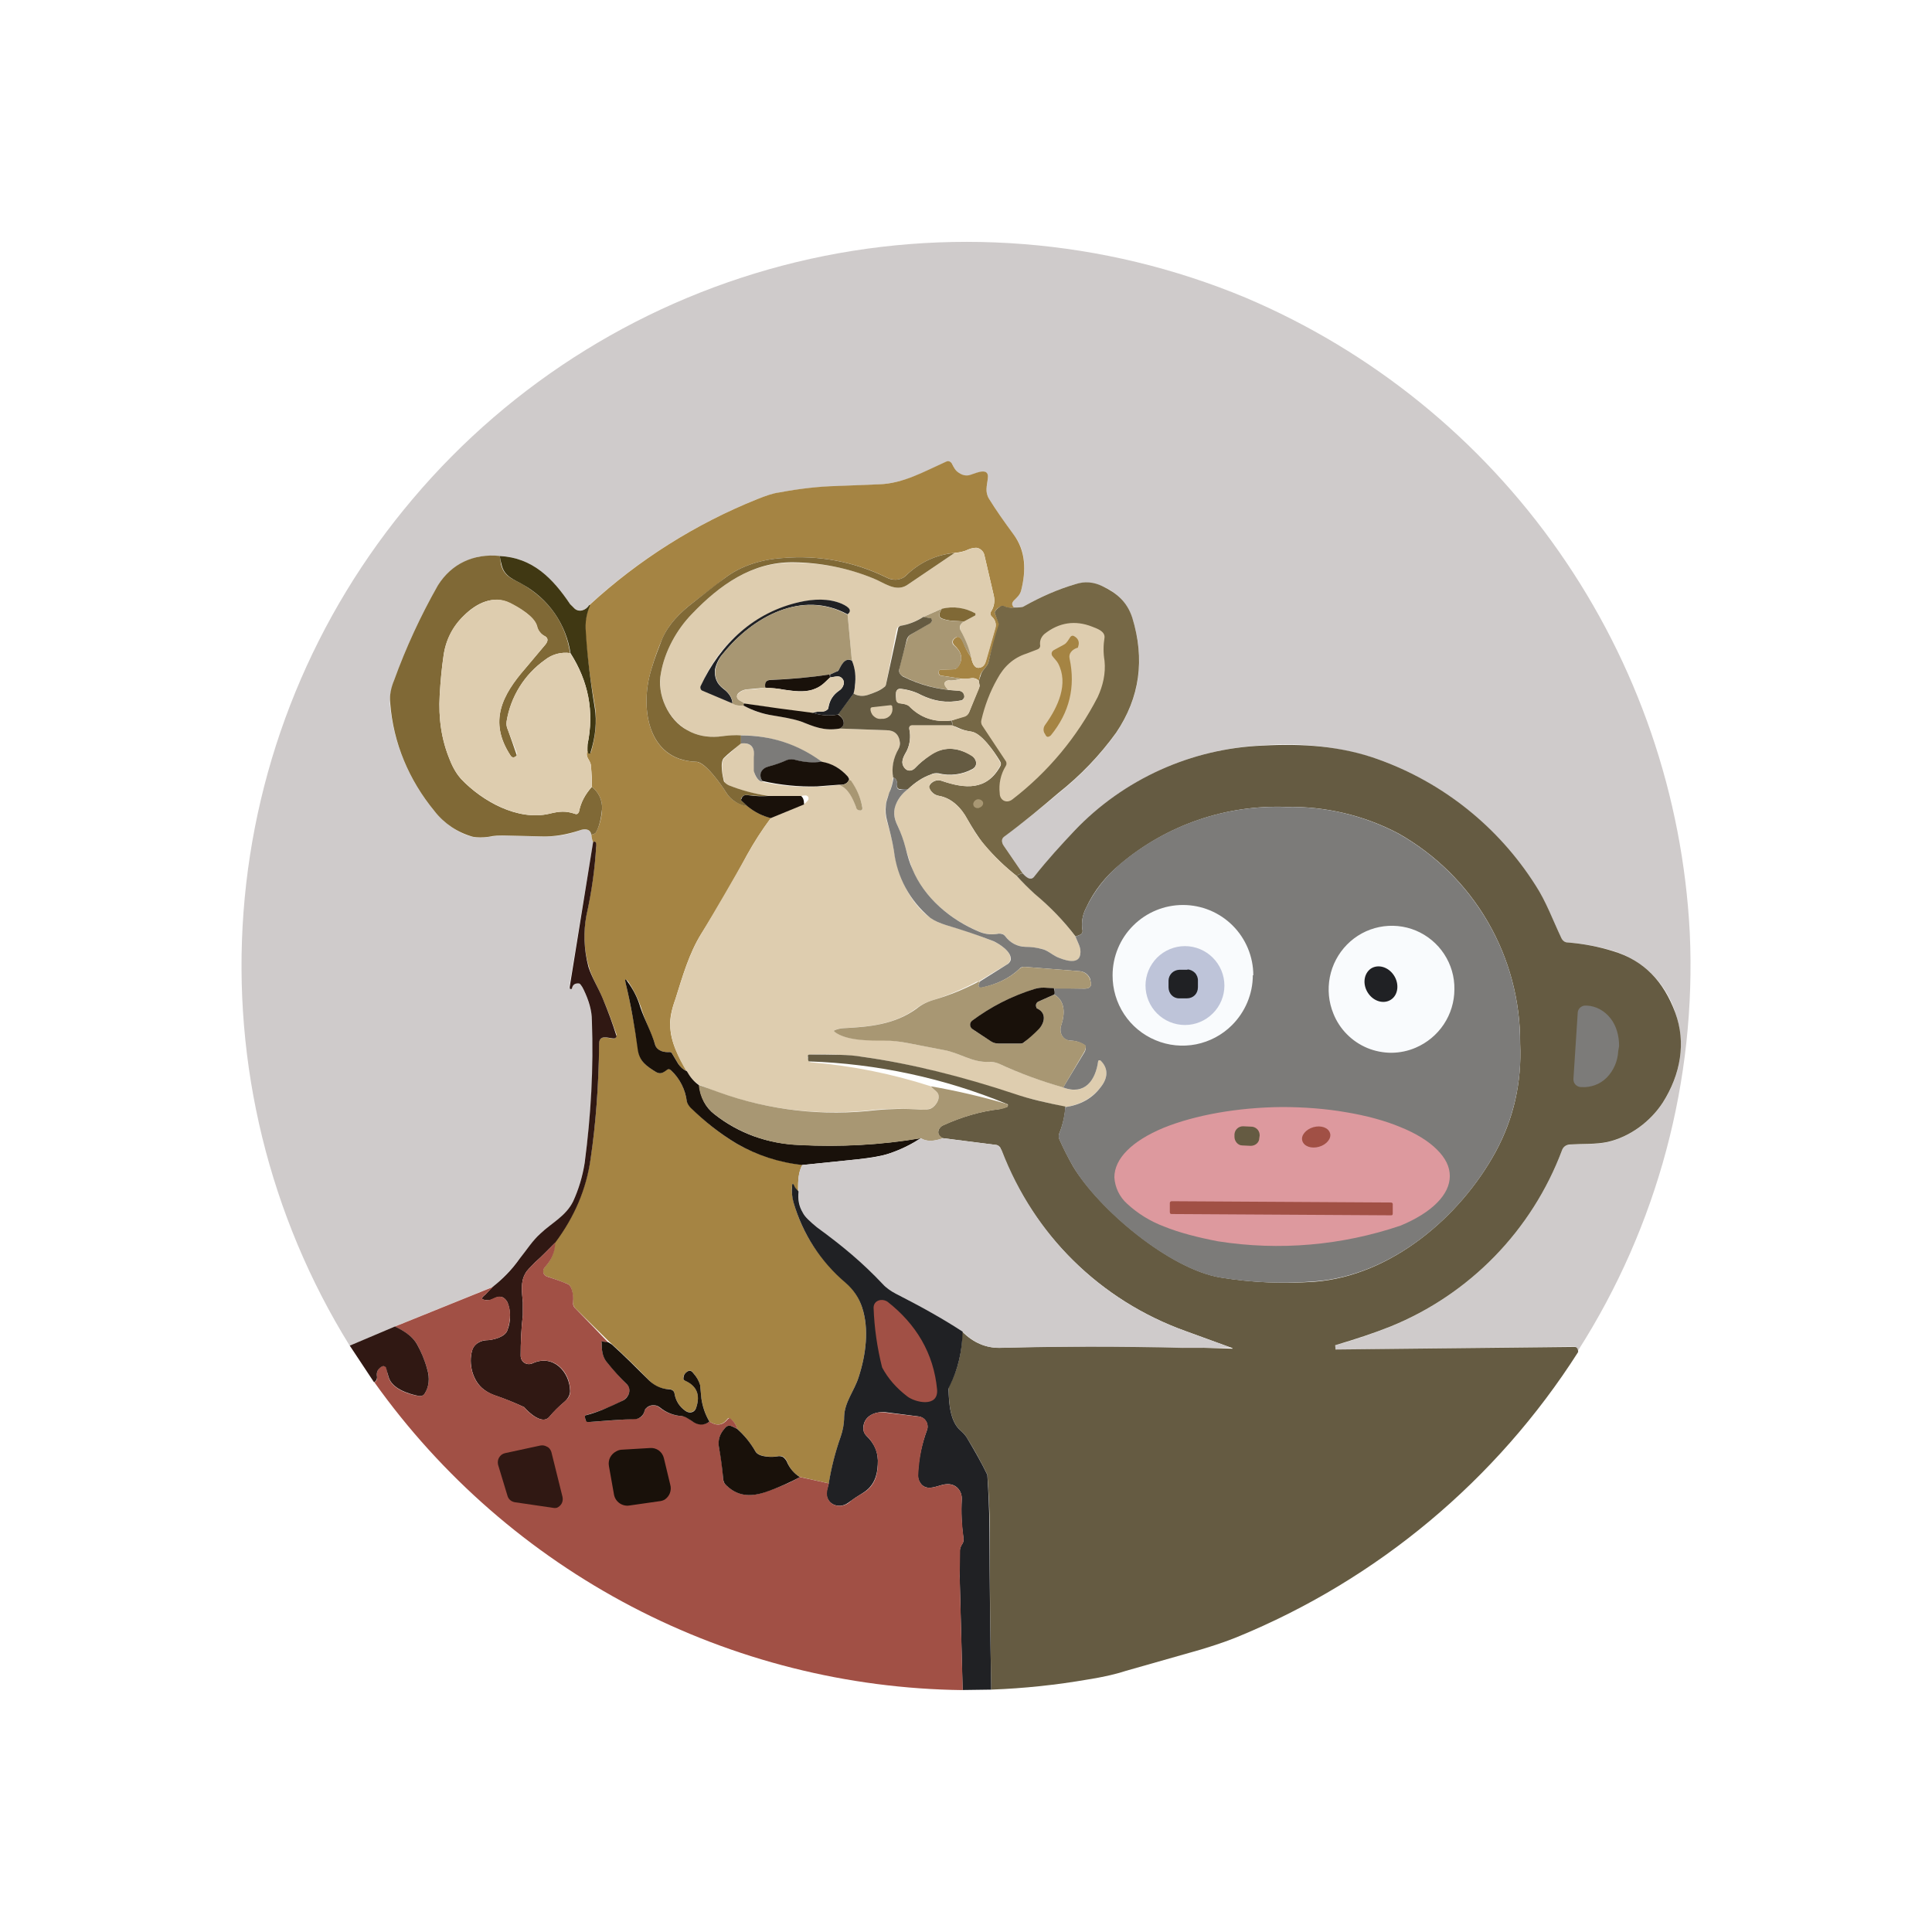 <svg width="24" height="24" viewBox="0 0 24 24" fill="none" xmlns="http://www.w3.org/2000/svg">
<rect x="0" y="0" width="24" height="24" fill="#333333" stroke="none"/>
<g clip-path="url(#clip0_328_36981)">
<path d="M24 0H0V24H24V0Z" fill="white"/>
<path d="M19.604 16.781C19.598 16.75 19.582 16.728 19.561 16.728L16.596 16.765C16.587 16.75 16.583 16.731 16.586 16.712C16.835 16.644 17.062 16.564 17.274 16.48C17.76 16.281 18.2 15.985 18.566 15.608C18.933 15.232 19.217 14.784 19.402 14.293C19.409 14.271 19.424 14.251 19.443 14.238C19.462 14.225 19.485 14.218 19.508 14.219C19.662 14.208 19.826 14.219 19.974 14.187C20.249 14.123 20.504 13.933 20.662 13.689C20.874 13.351 20.948 12.959 20.811 12.578C20.754 12.395 20.653 12.23 20.517 12.097C20.382 11.963 20.215 11.864 20.032 11.81C19.851 11.756 19.665 11.722 19.476 11.709C19.46 11.709 19.443 11.704 19.429 11.694C19.415 11.685 19.404 11.672 19.397 11.656C19.291 11.434 19.206 11.201 19.069 11C18.611 10.275 17.926 9.724 17.12 9.432C16.66 9.28 16.174 9.22 15.691 9.258C14.786 9.305 13.991 9.665 13.345 10.322C13.181 10.497 13.017 10.682 12.853 10.883C12.8 10.952 12.747 10.899 12.705 10.851L12.466 10.502C12.445 10.47 12.435 10.422 12.466 10.396C12.71 10.216 12.943 10.031 13.155 9.851C13.424 9.637 13.662 9.387 13.864 9.109C14.161 8.665 14.229 8.188 14.065 7.675C14.036 7.586 13.988 7.505 13.924 7.437C13.86 7.37 13.781 7.317 13.695 7.283C13.591 7.233 13.472 7.223 13.361 7.256C13.139 7.32 12.927 7.415 12.721 7.532C12.694 7.548 12.652 7.553 12.593 7.548C12.567 7.521 12.567 7.495 12.593 7.463C12.625 7.426 12.668 7.394 12.684 7.341C12.747 7.092 12.752 6.843 12.588 6.637C12.472 6.478 12.371 6.335 12.286 6.197C12.233 6.113 12.26 6.039 12.271 5.954C12.292 5.8 12.133 5.874 12.069 5.901C12.016 5.917 11.963 5.912 11.91 5.874C11.868 5.848 11.847 5.806 11.826 5.763C11.823 5.756 11.819 5.75 11.813 5.745C11.808 5.74 11.802 5.736 11.795 5.734C11.788 5.731 11.78 5.73 11.773 5.731C11.765 5.731 11.758 5.733 11.752 5.737C11.487 5.864 11.222 6.002 10.926 6.017L10.402 6.039C10.179 6.044 9.936 6.07 9.682 6.118C9.602 6.129 9.512 6.16 9.401 6.203C8.634 6.511 7.928 6.956 7.32 7.516C7.278 7.585 7.193 7.611 7.129 7.553C7.11 7.537 7.092 7.519 7.077 7.5C6.865 7.182 6.616 6.928 6.208 6.907C5.891 6.875 5.61 7.002 5.441 7.272C5.226 7.65 5.043 8.045 4.895 8.453C4.863 8.543 4.842 8.638 4.842 8.734C4.885 9.231 5.08 9.692 5.398 10.078C5.515 10.216 5.695 10.359 5.875 10.396C5.933 10.407 5.996 10.407 6.071 10.396C6.139 10.386 6.203 10.38 6.272 10.38L6.727 10.391C6.886 10.396 7.045 10.375 7.198 10.317C7.257 10.295 7.331 10.29 7.347 10.37C7.347 10.407 7.357 10.438 7.368 10.465L7.071 12.26C7.071 12.264 7.072 12.268 7.074 12.272C7.076 12.275 7.079 12.279 7.082 12.281L7.087 12.286H7.098C7.114 12.233 7.145 12.212 7.193 12.217C7.198 12.217 7.204 12.217 7.209 12.228C7.226 12.249 7.24 12.272 7.251 12.297C7.315 12.429 7.347 12.556 7.357 12.683C7.373 13.266 7.347 13.848 7.262 14.441C7.235 14.616 7.188 14.775 7.119 14.923C7.034 15.108 6.854 15.193 6.711 15.325C6.621 15.41 6.542 15.526 6.457 15.632C6.356 15.77 6.245 15.886 6.118 15.987L4.9 16.48L4.345 16.718C3.346 15.107 2.884 13.22 3.025 11.33C3.166 9.44 3.902 7.643 5.128 6.197C6.363 4.736 8.032 3.706 9.892 3.256C11.753 2.807 13.707 2.962 15.474 3.698C17.041 4.363 18.39 5.455 19.365 6.851C20.341 8.246 20.904 9.887 20.991 11.587C21.075 13.419 20.59 15.231 19.604 16.776V16.781Z" fill="#CFCBCB"/>
<path d="M12.594 7.546C12.551 7.554 12.506 7.549 12.466 7.53H12.44C12.407 7.541 12.378 7.564 12.361 7.594C12.358 7.599 12.357 7.604 12.357 7.61C12.357 7.615 12.358 7.621 12.361 7.626L12.414 7.753V7.779C12.361 7.927 12.318 8.07 12.281 8.219C12.265 8.287 12.197 8.324 12.175 8.393L12.159 8.457C12.147 8.444 12.132 8.434 12.116 8.429C12.099 8.423 12.081 8.422 12.064 8.425C12.022 8.433 11.979 8.435 11.937 8.43L11.693 8.393C11.678 8.393 11.667 8.383 11.662 8.361V8.351C11.662 8.33 11.667 8.319 11.688 8.319L11.847 8.314C11.873 8.314 11.889 8.298 11.905 8.277C11.974 8.176 11.937 8.091 11.852 8.012C11.842 8.002 11.837 7.989 11.836 7.975C11.836 7.967 11.838 7.959 11.842 7.951C11.846 7.944 11.851 7.938 11.858 7.933C11.911 7.88 11.942 7.933 11.964 7.975C11.99 8.044 12.022 8.107 12.064 8.166C12.085 8.271 12.122 8.309 12.175 8.293C12.228 8.282 12.244 8.224 12.255 8.176L12.361 7.806C12.382 7.753 12.361 7.694 12.318 7.657C12.31 7.649 12.304 7.638 12.303 7.627C12.302 7.615 12.306 7.603 12.313 7.594C12.35 7.536 12.361 7.467 12.345 7.398L12.228 6.895C12.223 6.872 12.211 6.852 12.194 6.836C12.177 6.82 12.156 6.809 12.133 6.805C12.112 6.805 12.08 6.805 12.027 6.826C11.974 6.853 11.916 6.863 11.858 6.868C11.63 6.89 11.424 6.985 11.249 7.154C11.185 7.213 11.09 7.213 11.016 7.175C10.616 6.977 10.169 6.893 9.724 6.932C9.464 6.948 9.205 7.027 9.004 7.181L8.607 7.488C8.448 7.61 8.305 7.753 8.226 7.938C8.173 8.06 8.13 8.181 8.093 8.309C7.95 8.759 8.024 9.442 8.644 9.463C8.76 9.463 8.962 9.749 9.02 9.844C9.078 9.939 9.168 9.992 9.284 10.013C9.374 10.088 9.47 10.135 9.576 10.162C9.459 10.32 9.364 10.469 9.279 10.622C9.104 10.955 8.915 11.28 8.713 11.597C8.559 11.845 8.48 12.126 8.39 12.412C8.342 12.544 8.321 12.65 8.326 12.735C8.326 12.941 8.432 13.137 8.533 13.307C8.49 13.287 8.453 13.256 8.427 13.217L8.347 13.084C8.345 13.079 8.341 13.075 8.337 13.072C8.332 13.069 8.326 13.068 8.321 13.068C8.252 13.074 8.162 13.058 8.141 12.984C8.088 12.825 8.008 12.671 7.961 12.507C7.924 12.401 7.871 12.295 7.802 12.19C7.77 12.158 7.76 12.158 7.77 12.205C7.839 12.486 7.887 12.767 7.929 13.042C7.945 13.185 8.03 13.243 8.151 13.317C8.204 13.349 8.241 13.322 8.278 13.291C8.3 13.275 8.321 13.28 8.337 13.296C8.448 13.402 8.511 13.529 8.533 13.683C8.538 13.709 8.559 13.735 8.586 13.762C8.755 13.931 8.94 14.08 9.152 14.207C9.396 14.344 9.666 14.434 9.967 14.471C9.925 14.546 9.909 14.657 9.914 14.8C9.893 14.78 9.876 14.756 9.862 14.731C9.851 14.694 9.84 14.699 9.84 14.731C9.83 14.794 9.84 14.858 9.856 14.927C9.962 15.319 10.185 15.652 10.508 15.933C10.608 16.023 10.672 16.123 10.709 16.24C10.799 16.51 10.756 16.833 10.666 17.108C10.613 17.278 10.492 17.415 10.486 17.601C10.486 17.691 10.47 17.77 10.444 17.844C10.378 18.034 10.328 18.229 10.296 18.427L9.936 18.347C9.866 18.306 9.812 18.242 9.782 18.167C9.775 18.148 9.764 18.13 9.75 18.114C9.741 18.104 9.73 18.096 9.717 18.092C9.704 18.087 9.69 18.086 9.676 18.088C9.597 18.104 9.427 18.104 9.385 18.029C9.322 17.924 9.247 17.828 9.157 17.749C9.145 17.697 9.112 17.651 9.067 17.622C9.064 17.619 9.059 17.617 9.054 17.617C9.049 17.617 9.045 17.619 9.041 17.622C8.977 17.706 8.903 17.717 8.813 17.659C8.76 17.569 8.729 17.474 8.713 17.373L8.697 17.203C8.679 17.149 8.65 17.098 8.612 17.055C8.586 17.018 8.559 17.018 8.527 17.045C8.496 17.071 8.485 17.098 8.49 17.129C8.49 17.14 8.501 17.151 8.511 17.151C8.654 17.214 8.702 17.325 8.649 17.484C8.633 17.537 8.57 17.564 8.517 17.526C8.48 17.502 8.449 17.47 8.425 17.432C8.401 17.395 8.386 17.353 8.379 17.309C8.374 17.272 8.342 17.256 8.305 17.256C8.26 17.256 8.216 17.246 8.175 17.228C8.134 17.21 8.097 17.183 8.067 17.151C7.903 16.98 7.734 16.816 7.558 16.658L7.151 16.256C7.138 16.244 7.128 16.229 7.123 16.212C7.117 16.195 7.116 16.178 7.119 16.16C7.119 16.107 7.114 15.975 7.05 15.949C6.968 15.916 6.885 15.886 6.801 15.859C6.764 15.848 6.743 15.816 6.748 15.784C6.748 15.768 6.759 15.747 6.785 15.721C6.854 15.642 6.891 15.541 6.891 15.435C7.135 15.117 7.278 14.773 7.336 14.392C7.4 13.968 7.437 13.492 7.442 12.963C7.442 12.851 7.548 12.894 7.617 12.904C7.623 12.905 7.629 12.903 7.635 12.9C7.64 12.898 7.645 12.893 7.648 12.888C7.653 12.883 7.656 12.878 7.658 12.871C7.66 12.865 7.66 12.858 7.659 12.851C7.606 12.703 7.553 12.55 7.484 12.396C7.431 12.269 7.347 12.131 7.315 12.009C7.254 11.803 7.244 11.585 7.283 11.374C7.352 11.067 7.389 10.781 7.405 10.527C7.405 10.463 7.4 10.442 7.368 10.463C7.355 10.433 7.348 10.401 7.347 10.368C7.378 10.363 7.4 10.352 7.405 10.336C7.447 10.257 7.474 10.162 7.479 10.05C7.482 9.998 7.473 9.945 7.45 9.897C7.428 9.849 7.394 9.807 7.352 9.775C7.352 9.69 7.352 9.606 7.341 9.521C7.341 9.442 7.267 9.415 7.294 9.33C7.304 9.33 7.304 9.336 7.304 9.346C7.304 9.352 7.304 9.357 7.315 9.362H7.325L7.341 9.346C7.4 9.145 7.415 8.96 7.394 8.796C7.331 8.436 7.288 8.123 7.273 7.853C7.262 7.739 7.28 7.625 7.325 7.52V7.514C7.934 6.954 8.639 6.509 9.406 6.201C9.512 6.159 9.602 6.127 9.682 6.117C9.936 6.069 10.179 6.042 10.402 6.037L10.926 6.016C11.222 6.005 11.482 5.857 11.752 5.735C11.758 5.732 11.765 5.73 11.773 5.729C11.78 5.729 11.788 5.73 11.795 5.732C11.802 5.735 11.808 5.739 11.813 5.744C11.819 5.749 11.823 5.755 11.826 5.762C11.847 5.804 11.868 5.847 11.911 5.873C11.964 5.91 12.017 5.915 12.069 5.894C12.133 5.873 12.292 5.799 12.271 5.947C12.26 6.037 12.234 6.111 12.286 6.196C12.371 6.334 12.472 6.477 12.588 6.635C12.747 6.847 12.747 7.091 12.684 7.34C12.668 7.393 12.631 7.424 12.594 7.461C12.567 7.493 12.567 7.514 12.594 7.546Z" fill="#A58443"/>
<path d="M12.064 8.166C12.038 8.06 11.995 7.954 11.937 7.838C11.911 7.795 11.926 7.753 11.974 7.721L12.112 7.647L12.117 7.637C12.118 7.633 12.118 7.629 12.117 7.626L12.096 7.61C11.974 7.546 11.833 7.529 11.699 7.562L11.471 7.663C11.381 7.716 11.286 7.758 11.185 7.774C11.172 7.777 11.161 7.783 11.152 7.793C11.144 7.802 11.139 7.814 11.137 7.827L11.005 8.505C11.005 8.521 10.995 8.526 10.984 8.537C10.931 8.574 10.862 8.605 10.783 8.632C10.753 8.642 10.722 8.645 10.691 8.643C10.66 8.64 10.63 8.631 10.603 8.616L10.619 8.521C10.635 8.41 10.619 8.304 10.582 8.203L10.529 7.631C10.582 7.589 10.555 7.547 10.455 7.499C10.29 7.43 10.105 7.446 9.936 7.478C9.66 7.543 9.405 7.673 9.19 7.857C8.975 8.041 8.808 8.274 8.702 8.537C8.701 8.542 8.702 8.548 8.704 8.554C8.705 8.559 8.708 8.564 8.713 8.568L8.723 8.574L9.099 8.733C9.136 8.764 9.184 8.77 9.237 8.764C9.348 8.828 9.47 8.87 9.597 8.886C9.719 8.907 9.83 8.923 9.946 8.96C10.11 9.024 10.232 9.082 10.428 9.05L11.011 9.071C11.116 9.071 11.169 9.124 11.18 9.23C11.18 9.254 11.175 9.278 11.164 9.299C11.1 9.421 11.074 9.537 11.095 9.659C11.087 9.724 11.071 9.788 11.048 9.85C10.995 9.959 10.983 10.083 11.016 10.199C11.053 10.321 11.085 10.437 11.106 10.57C11.148 10.872 11.302 11.221 11.556 11.401C11.609 11.438 11.672 11.465 11.752 11.491C11.948 11.544 12.143 11.613 12.339 11.692C12.414 11.724 12.567 11.819 12.551 11.92C12.548 11.933 12.543 11.946 12.534 11.957C12.526 11.968 12.516 11.977 12.504 11.983C12.386 12.052 12.269 12.122 12.154 12.195H12.133C11.963 12.285 11.789 12.359 11.609 12.418C11.529 12.439 11.45 12.476 11.386 12.524C11.116 12.725 10.804 12.756 10.47 12.772C10.434 12.775 10.398 12.784 10.364 12.799V12.804L10.363 12.809L10.364 12.815C10.518 12.931 10.809 12.92 10.989 12.92C11.079 12.926 11.175 12.936 11.28 12.958L11.72 13.042C11.916 13.074 12.075 13.201 12.286 13.191C12.334 13.191 12.371 13.196 12.408 13.212C12.668 13.334 12.938 13.429 13.208 13.508C13.473 13.614 13.61 13.418 13.642 13.18C13.643 13.177 13.644 13.175 13.646 13.173C13.648 13.171 13.65 13.17 13.652 13.169H13.668C13.774 13.27 13.764 13.392 13.674 13.503C13.568 13.641 13.419 13.725 13.234 13.752C13.022 13.699 12.8 13.656 12.599 13.593C11.963 13.381 11.312 13.212 10.703 13.127C10.489 13.101 10.273 13.092 10.057 13.1C10.042 13.1 10.031 13.111 10.031 13.132L10.036 13.159C10.037 13.168 10.042 13.177 10.048 13.184C10.055 13.19 10.064 13.195 10.073 13.196C10.582 13.238 11.079 13.339 11.556 13.492L11.63 13.556C11.704 13.619 11.63 13.736 11.566 13.768C11.526 13.783 11.482 13.788 11.439 13.784C11.256 13.77 11.072 13.77 10.889 13.784C10.14 13.878 9.38 13.772 8.686 13.476C8.623 13.439 8.575 13.381 8.527 13.307C8.427 13.138 8.331 12.942 8.326 12.735C8.326 12.651 8.342 12.545 8.39 12.412C8.48 12.132 8.559 11.846 8.713 11.597C8.906 11.275 9.095 10.95 9.279 10.623C9.364 10.469 9.459 10.316 9.576 10.162L9.989 9.987C10.01 9.973 10.028 9.955 10.042 9.934C10.047 9.908 10.042 9.892 10.015 9.881C9.989 9.881 9.967 9.881 9.951 9.892L9.544 9.887C9.375 9.865 9.209 9.821 9.051 9.754C9.02 9.738 8.999 9.723 8.999 9.701C8.977 9.649 8.946 9.468 8.999 9.416L9.2 9.236C9.327 9.22 9.38 9.288 9.369 9.405V9.574C9.369 9.622 9.412 9.712 9.475 9.707L9.491 9.717C9.797 9.781 10.113 9.792 10.423 9.749C10.539 9.791 10.592 9.913 10.635 10.024C10.645 10.056 10.661 10.067 10.687 10.067C10.709 10.067 10.719 10.051 10.714 10.035C10.691 9.91 10.638 9.792 10.56 9.691L10.55 9.68C10.547 9.669 10.541 9.658 10.534 9.649C10.444 9.543 10.338 9.49 10.206 9.463C9.916 9.249 9.565 9.134 9.205 9.135C9.141 9.135 9.046 9.135 8.924 9.151C8.787 9.161 8.66 9.14 8.538 9.071C8.419 8.999 8.324 8.893 8.265 8.767C8.207 8.64 8.187 8.499 8.21 8.362C8.257 8.092 8.406 7.822 8.596 7.626C8.94 7.266 9.343 6.98 9.851 6.991C10.216 6.991 10.544 7.059 10.852 7.186C10.984 7.239 11.122 7.356 11.265 7.271L11.858 6.869C11.911 6.869 11.974 6.853 12.032 6.826C12.064 6.811 12.098 6.804 12.133 6.805C12.175 6.811 12.218 6.848 12.228 6.895L12.345 7.398C12.361 7.467 12.345 7.536 12.313 7.594C12.306 7.604 12.302 7.615 12.303 7.627C12.304 7.639 12.31 7.65 12.318 7.658C12.361 7.695 12.382 7.748 12.366 7.806L12.26 8.177C12.244 8.23 12.234 8.282 12.175 8.293C12.122 8.309 12.085 8.267 12.064 8.166Z" fill="#DECDAF"/>
<path d="M11.858 6.869L11.264 7.271C11.122 7.356 10.984 7.239 10.851 7.186C10.534 7.056 10.194 6.988 9.851 6.985C9.343 6.98 8.94 7.266 8.596 7.626C8.405 7.822 8.257 8.092 8.21 8.362C8.157 8.626 8.3 8.944 8.538 9.071C8.66 9.14 8.787 9.161 8.924 9.151C9.046 9.135 9.141 9.129 9.205 9.135V9.235C9.12 9.304 9.046 9.362 8.993 9.415C8.94 9.468 8.977 9.648 8.993 9.707C9.004 9.722 9.02 9.738 9.051 9.754C9.21 9.818 9.369 9.86 9.544 9.887C9.475 9.892 9.385 9.887 9.284 9.876C9.247 9.871 9.221 9.887 9.205 9.924L9.21 9.945L9.284 10.014C9.23 10.007 9.178 9.989 9.133 9.959C9.087 9.93 9.048 9.891 9.02 9.844C8.961 9.749 8.76 9.463 8.649 9.463C8.024 9.442 7.95 8.759 8.093 8.309C8.13 8.182 8.178 8.06 8.225 7.938C8.305 7.753 8.448 7.61 8.607 7.488C8.744 7.382 8.871 7.276 9.004 7.181C9.205 7.027 9.464 6.948 9.724 6.932C10.169 6.893 10.616 6.978 11.016 7.176C11.085 7.213 11.185 7.213 11.249 7.155C11.423 6.985 11.63 6.89 11.858 6.869ZM6.208 6.906L6.224 7.012C6.261 7.17 6.388 7.197 6.494 7.26C6.822 7.456 7.024 7.737 7.082 8.113C7.027 8.105 6.971 8.109 6.917 8.123C6.863 8.138 6.813 8.163 6.769 8.198C6.643 8.287 6.535 8.402 6.454 8.533C6.372 8.665 6.317 8.812 6.293 8.965C6.288 8.997 6.293 9.034 6.309 9.066C6.347 9.171 6.384 9.277 6.42 9.384L6.404 9.399C6.378 9.415 6.356 9.41 6.341 9.384C6.065 8.96 6.24 8.632 6.526 8.303L6.775 8.007C6.801 7.975 6.817 7.933 6.775 7.906C6.749 7.894 6.726 7.877 6.708 7.855C6.689 7.833 6.676 7.807 6.669 7.779C6.642 7.658 6.441 7.546 6.335 7.493C6.129 7.388 5.917 7.493 5.763 7.647C5.624 7.781 5.534 7.958 5.509 8.15C5.488 8.293 5.472 8.457 5.462 8.637C5.446 8.923 5.483 9.188 5.589 9.442C5.631 9.548 5.679 9.622 5.726 9.675C5.991 9.955 6.431 10.199 6.822 10.109C6.949 10.077 7.029 10.072 7.14 10.109C7.166 10.12 7.182 10.109 7.193 10.082C7.214 9.971 7.267 9.871 7.352 9.775C7.394 9.807 7.428 9.849 7.45 9.897C7.472 9.945 7.482 9.998 7.479 10.051C7.468 10.162 7.447 10.262 7.405 10.337C7.399 10.353 7.378 10.363 7.346 10.368C7.331 10.289 7.256 10.294 7.198 10.316C7.039 10.368 6.886 10.395 6.727 10.39L6.272 10.379C6.203 10.379 6.139 10.379 6.071 10.395C5.996 10.405 5.933 10.405 5.875 10.395C5.686 10.343 5.519 10.231 5.398 10.077C5.08 9.691 4.885 9.23 4.847 8.732C4.837 8.637 4.858 8.542 4.895 8.452C5.043 8.043 5.226 7.648 5.44 7.271C5.61 7.001 5.885 6.874 6.208 6.906Z" fill="#806936"/>
<path d="M6.208 6.907C6.616 6.928 6.865 7.182 7.082 7.505L7.135 7.558C7.193 7.611 7.278 7.584 7.32 7.516H7.325L7.33 7.521C7.283 7.627 7.267 7.738 7.278 7.854C7.293 8.119 7.33 8.437 7.389 8.797C7.415 8.961 7.399 9.146 7.336 9.348C7.336 9.353 7.336 9.358 7.325 9.363H7.315C7.311 9.362 7.309 9.36 7.307 9.357C7.305 9.354 7.304 9.351 7.304 9.348C7.304 9.337 7.304 9.332 7.293 9.332L7.299 9.247C7.383 8.839 7.309 8.463 7.087 8.114C7.06 7.936 6.992 7.766 6.89 7.619C6.787 7.471 6.651 7.349 6.494 7.261C6.388 7.198 6.261 7.166 6.229 7.007C6.22 6.974 6.213 6.941 6.208 6.907Z" fill="#403813"/>
<path d="M12.705 10.851C12.673 10.851 12.652 10.861 12.631 10.883C12.484 10.767 12.35 10.638 12.228 10.496C12.143 10.39 12.08 10.284 12.017 10.178C11.942 10.035 11.821 9.914 11.667 9.887C11.604 9.877 11.561 9.834 11.54 9.781C11.539 9.778 11.539 9.774 11.54 9.77C11.541 9.767 11.543 9.763 11.545 9.76C11.56 9.733 11.584 9.712 11.614 9.701C11.643 9.69 11.675 9.69 11.704 9.702C11.985 9.797 12.255 9.824 12.424 9.522C12.43 9.512 12.434 9.501 12.434 9.49C12.434 9.479 12.43 9.468 12.424 9.458C12.355 9.342 12.191 9.104 12.064 9.088C12.003 9.08 11.944 9.062 11.889 9.035C11.87 9.027 11.851 9.02 11.831 9.014C11.831 8.987 11.831 8.966 11.821 8.95L11.979 8.897C11.992 8.894 12.004 8.888 12.014 8.88C12.024 8.872 12.032 8.861 12.038 8.85C12.082 8.74 12.126 8.631 12.17 8.521L12.159 8.458L12.181 8.394C12.197 8.32 12.265 8.288 12.281 8.219C12.316 8.062 12.358 7.907 12.408 7.754L12.361 7.626C12.358 7.622 12.357 7.616 12.357 7.611C12.357 7.605 12.358 7.6 12.361 7.595C12.382 7.563 12.408 7.542 12.44 7.526H12.466C12.506 7.546 12.55 7.553 12.594 7.547C12.652 7.547 12.7 7.547 12.721 7.531C12.927 7.415 13.144 7.319 13.361 7.256C13.473 7.219 13.589 7.229 13.695 7.282C13.875 7.367 14.002 7.478 14.066 7.674C14.224 8.188 14.161 8.664 13.864 9.104C13.661 9.384 13.421 9.635 13.149 9.85C12.938 10.03 12.716 10.215 12.472 10.395C12.435 10.422 12.445 10.47 12.466 10.502L12.705 10.851Z" fill="#766846"/>
<path d="M7.082 8.113C7.31 8.462 7.384 8.838 7.299 9.246V9.331C7.267 9.421 7.342 9.442 7.342 9.521L7.352 9.775C7.267 9.865 7.215 9.971 7.193 10.083C7.183 10.109 7.167 10.12 7.14 10.109C7.029 10.072 6.95 10.077 6.823 10.109C6.431 10.199 5.991 9.95 5.727 9.675C5.668 9.606 5.621 9.527 5.589 9.442C5.483 9.188 5.446 8.923 5.462 8.637C5.473 8.457 5.488 8.293 5.51 8.15C5.536 7.949 5.621 7.779 5.764 7.647C5.923 7.493 6.134 7.388 6.336 7.488C6.442 7.541 6.643 7.658 6.674 7.779C6.685 7.832 6.722 7.88 6.775 7.906C6.817 7.933 6.802 7.975 6.775 8.007L6.526 8.304C6.24 8.632 6.066 8.965 6.341 9.384C6.357 9.41 6.378 9.415 6.404 9.4C6.413 9.395 6.419 9.388 6.422 9.379C6.425 9.37 6.424 9.36 6.42 9.352L6.309 9.066C6.294 9.033 6.289 8.996 6.293 8.96C6.318 8.808 6.373 8.662 6.455 8.531C6.537 8.4 6.644 8.287 6.77 8.198C6.814 8.163 6.865 8.137 6.92 8.122C6.974 8.108 7.032 8.105 7.087 8.113H7.082Z" fill="#DECDAF"/>
<path d="M10.529 7.631C9.962 7.324 9.353 7.663 8.988 8.113C8.935 8.17 8.899 8.239 8.882 8.314C8.872 8.415 8.903 8.495 8.988 8.558C9.057 8.611 9.094 8.669 9.099 8.738L8.723 8.579C8.718 8.577 8.713 8.573 8.71 8.569C8.706 8.564 8.703 8.559 8.702 8.553C8.699 8.544 8.699 8.535 8.702 8.526C8.951 7.992 9.369 7.605 9.936 7.478C10.105 7.441 10.29 7.43 10.455 7.499C10.561 7.547 10.582 7.589 10.529 7.631Z" fill="#202124"/>
<path d="M10.529 7.631L10.582 8.203C10.492 8.166 10.45 8.266 10.418 8.325L10.396 8.341L10.312 8.378C10.068 8.415 9.82 8.436 9.571 8.446C9.518 8.446 9.497 8.478 9.507 8.542L9.285 8.563C9.246 8.565 9.208 8.58 9.179 8.605C9.152 8.626 9.147 8.658 9.168 8.685C9.195 8.711 9.221 8.711 9.248 8.738C9.244 8.741 9.242 8.745 9.24 8.75C9.238 8.754 9.237 8.759 9.237 8.764C9.184 8.769 9.136 8.764 9.099 8.738C9.099 8.669 9.057 8.611 8.994 8.558C8.954 8.532 8.923 8.495 8.904 8.452C8.886 8.408 8.88 8.361 8.888 8.314C8.903 8.239 8.937 8.17 8.988 8.113C9.354 7.663 9.962 7.324 10.529 7.636V7.631Z" fill="#A89773"/>
<path d="M11.974 7.721C11.884 7.71 11.799 7.721 11.704 7.684C11.662 7.668 11.656 7.631 11.699 7.562C11.84 7.527 11.99 7.548 12.117 7.62V7.631C12.118 7.634 12.118 7.638 12.117 7.642L12.112 7.647L11.974 7.721Z" fill="#806936"/>
<path d="M11.698 7.563C11.656 7.627 11.661 7.669 11.698 7.685C11.799 7.722 11.884 7.711 11.974 7.722C11.921 7.754 11.91 7.796 11.937 7.838C12 7.955 12.043 8.066 12.064 8.167C12.023 8.106 11.987 8.043 11.958 7.976C11.942 7.934 11.905 7.881 11.852 7.934C11.845 7.939 11.84 7.945 11.836 7.952C11.833 7.96 11.831 7.968 11.831 7.976C11.831 7.984 11.833 7.992 11.836 8C11.84 8.007 11.845 8.013 11.852 8.018C11.937 8.092 11.974 8.177 11.905 8.283C11.898 8.293 11.89 8.3 11.88 8.306C11.869 8.311 11.858 8.314 11.847 8.315L11.688 8.32C11.667 8.32 11.661 8.331 11.661 8.352V8.362C11.661 8.384 11.677 8.394 11.693 8.394L11.937 8.431C11.884 8.447 11.831 8.458 11.789 8.452C11.762 8.452 11.746 8.463 11.736 8.479C11.725 8.511 11.757 8.542 11.778 8.569C11.582 8.547 11.392 8.489 11.216 8.4C11.174 8.378 11.164 8.347 11.174 8.294C11.201 8.188 11.227 8.071 11.27 7.944C11.277 7.918 11.294 7.895 11.317 7.881L11.556 7.738C11.577 7.727 11.582 7.711 11.571 7.69C11.566 7.684 11.558 7.68 11.55 7.679L11.471 7.664L11.698 7.563Z" fill="#A89773"/>
<path d="M11.471 7.663L11.551 7.678C11.561 7.678 11.567 7.678 11.572 7.689C11.583 7.71 11.577 7.726 11.556 7.742L11.318 7.88C11.305 7.886 11.294 7.895 11.285 7.906C11.276 7.917 11.269 7.93 11.265 7.943L11.175 8.298C11.159 8.346 11.175 8.377 11.217 8.404C11.428 8.51 11.659 8.57 11.895 8.579C11.948 8.579 11.975 8.605 11.98 8.647C11.98 8.658 11.98 8.674 11.969 8.679C11.963 8.689 11.954 8.697 11.943 8.7C11.757 8.737 11.604 8.711 11.44 8.632C11.371 8.594 11.286 8.568 11.196 8.557C11.164 8.552 11.143 8.563 11.133 8.594C11.128 8.622 11.128 8.651 11.133 8.679C11.133 8.716 11.154 8.732 11.186 8.737C11.239 8.743 11.27 8.753 11.291 8.769C11.434 8.917 11.609 8.976 11.821 8.949L11.832 9.013H11.334C11.302 9.013 11.291 9.029 11.297 9.06C11.315 9.15 11.304 9.243 11.265 9.325C11.228 9.394 11.175 9.468 11.239 9.542C11.276 9.585 11.329 9.579 11.366 9.542C11.424 9.479 11.487 9.431 11.546 9.383C11.715 9.272 11.884 9.277 12.07 9.383C12.128 9.426 12.155 9.51 12.08 9.553C11.951 9.623 11.8 9.642 11.657 9.606C11.624 9.601 11.591 9.606 11.561 9.622C11.456 9.659 11.366 9.722 11.281 9.802H11.17C11.163 9.8 11.156 9.795 11.152 9.79C11.147 9.784 11.144 9.777 11.143 9.77C11.149 9.706 11.133 9.669 11.095 9.659C11.074 9.537 11.095 9.42 11.164 9.299C11.175 9.277 11.18 9.254 11.18 9.23C11.17 9.124 11.111 9.071 11.011 9.071L10.428 9.05C10.466 9.034 10.481 9.007 10.481 8.976C10.481 8.928 10.444 8.902 10.413 8.87L10.603 8.616C10.656 8.647 10.72 8.653 10.783 8.632C10.863 8.605 10.931 8.579 10.984 8.536C10.99 8.533 10.995 8.528 10.998 8.523C11.002 8.517 11.005 8.511 11.006 8.504C11.057 8.268 11.108 8.031 11.159 7.795C11.166 7.785 11.175 7.778 11.186 7.774C11.286 7.758 11.381 7.721 11.471 7.663Z" fill="#655B42"/>
<path d="M12.922 8.023C12.917 7.996 12.919 7.968 12.928 7.942C12.938 7.916 12.954 7.893 12.975 7.875C13.155 7.732 13.356 7.701 13.568 7.785C13.62 7.806 13.726 7.838 13.721 7.918C13.705 8.018 13.705 8.113 13.721 8.209C13.737 8.368 13.7 8.521 13.636 8.659C13.381 9.155 13.02 9.589 12.577 9.93C12.503 9.988 12.419 9.94 12.419 9.855C12.405 9.737 12.431 9.618 12.493 9.517C12.5 9.507 12.503 9.496 12.503 9.485C12.503 9.473 12.5 9.462 12.493 9.453L12.202 9.014C12.195 9.004 12.191 8.992 12.189 8.98C12.187 8.968 12.188 8.956 12.191 8.945C12.233 8.765 12.297 8.595 12.387 8.436C12.472 8.278 12.588 8.172 12.752 8.119L12.89 8.066C12.9 8.062 12.908 8.056 12.914 8.047C12.919 8.039 12.922 8.029 12.922 8.018V8.023Z" fill="#DECDAF"/>
<path d="M13.377 8.049C13.319 8.07 13.271 8.118 13.287 8.182C13.361 8.531 13.287 8.849 13.054 9.135C13.022 9.161 13.001 9.161 12.985 9.124L12.975 9.108C12.966 9.092 12.962 9.073 12.964 9.054C12.966 9.035 12.973 9.017 12.985 9.002C13.144 8.78 13.277 8.494 13.144 8.24C13.123 8.203 13.091 8.176 13.07 8.145C13.064 8.133 13.062 8.12 13.065 8.108C13.067 8.101 13.07 8.094 13.075 8.089C13.079 8.084 13.085 8.079 13.091 8.076L13.218 8.007C13.255 7.986 13.271 7.949 13.297 7.912C13.302 7.905 13.309 7.9 13.317 7.898C13.325 7.896 13.333 7.897 13.34 7.901C13.393 7.928 13.414 7.975 13.393 8.033C13.393 8.044 13.388 8.049 13.377 8.049Z" fill="#A58443"/>
<path d="M10.582 8.204C10.624 8.304 10.635 8.41 10.619 8.521C10.619 8.559 10.608 8.59 10.603 8.617L10.412 8.876C10.306 8.896 10.197 8.889 10.095 8.855C10.134 8.842 10.175 8.837 10.216 8.839C10.238 8.839 10.264 8.829 10.28 8.813C10.286 8.807 10.29 8.8 10.291 8.791C10.307 8.696 10.349 8.633 10.423 8.58C10.476 8.548 10.513 8.463 10.449 8.416C10.418 8.389 10.354 8.41 10.312 8.416V8.379L10.396 8.341C10.407 8.341 10.412 8.331 10.418 8.326C10.449 8.267 10.492 8.167 10.576 8.204H10.582Z" fill="#202124"/>
<path d="M10.306 8.378L10.311 8.415C10.237 8.484 10.205 8.532 10.089 8.569C9.978 8.601 9.867 8.585 9.75 8.569C9.665 8.553 9.586 8.548 9.507 8.543C9.496 8.479 9.517 8.447 9.575 8.447C9.819 8.437 10.068 8.415 10.311 8.378H10.306Z" fill="#19110A"/>
<path d="M10.094 8.856C10.067 8.852 10.041 8.85 10.014 8.851L9.935 8.845C9.705 8.812 9.475 8.777 9.246 8.739C9.22 8.713 9.193 8.713 9.167 8.686C9.146 8.655 9.151 8.633 9.183 8.607C9.212 8.581 9.25 8.566 9.289 8.565C9.358 8.565 9.432 8.554 9.501 8.543C9.585 8.543 9.665 8.554 9.749 8.57C9.866 8.586 9.977 8.602 10.088 8.57C10.2 8.533 10.237 8.485 10.311 8.416C10.353 8.411 10.417 8.39 10.448 8.416C10.512 8.464 10.475 8.549 10.422 8.58C10.385 8.604 10.355 8.635 10.332 8.671C10.309 8.708 10.294 8.749 10.289 8.792C10.289 8.803 10.289 8.808 10.279 8.813C10.262 8.83 10.239 8.84 10.215 8.84C10.173 8.84 10.131 8.84 10.088 8.856H10.094ZM12.159 8.459L12.169 8.522L12.164 8.549L12.037 8.851C12.033 8.863 12.025 8.874 12.016 8.883C12.007 8.892 11.996 8.899 11.984 8.903L11.82 8.951C11.608 8.978 11.433 8.919 11.29 8.771C11.269 8.755 11.237 8.745 11.184 8.739C11.152 8.739 11.131 8.718 11.131 8.686V8.596C11.142 8.565 11.163 8.554 11.195 8.559C11.285 8.57 11.37 8.596 11.438 8.633C11.602 8.713 11.756 8.739 11.941 8.702C11.952 8.702 11.963 8.692 11.968 8.681C11.975 8.672 11.979 8.661 11.979 8.649C11.973 8.607 11.947 8.58 11.894 8.58C11.855 8.577 11.816 8.574 11.777 8.57C11.756 8.543 11.724 8.517 11.735 8.48C11.745 8.464 11.761 8.453 11.788 8.453C11.83 8.453 11.878 8.453 11.936 8.432L12.063 8.427C12.08 8.424 12.098 8.425 12.115 8.431C12.131 8.436 12.146 8.446 12.159 8.459Z" fill="#DECDAF"/>
<path d="M9.247 8.739C9.529 8.781 9.812 8.82 10.095 8.855C10.195 8.887 10.301 8.898 10.412 8.876C10.444 8.903 10.481 8.929 10.481 8.982C10.481 9.009 10.465 9.035 10.428 9.051C10.232 9.083 10.11 9.025 9.946 8.961C9.83 8.924 9.719 8.908 9.597 8.887C9.471 8.868 9.349 8.826 9.237 8.765C9.237 8.755 9.237 8.744 9.247 8.739Z" fill="#19110A"/>
<path d="M11.063 8.76C11.068 8.76 11.073 8.761 11.076 8.764C11.081 8.767 11.083 8.771 11.084 8.776V8.786C11.088 8.803 11.087 8.82 11.084 8.836C11.08 8.853 11.073 8.868 11.063 8.882C11.042 8.908 11.012 8.925 10.978 8.929H10.957C10.925 8.934 10.894 8.929 10.867 8.908C10.853 8.898 10.841 8.886 10.832 8.871C10.823 8.857 10.817 8.84 10.814 8.823V8.813C10.814 8.81 10.813 8.807 10.814 8.804C10.814 8.801 10.815 8.799 10.816 8.796C10.818 8.794 10.82 8.791 10.822 8.79C10.825 8.788 10.827 8.787 10.83 8.786L11.063 8.76ZM11.831 9.014L11.889 9.04C11.942 9.067 12 9.077 12.064 9.088C12.191 9.104 12.355 9.342 12.418 9.459C12.434 9.48 12.434 9.501 12.418 9.522C12.254 9.824 11.984 9.798 11.704 9.702C11.675 9.69 11.644 9.689 11.614 9.699C11.585 9.709 11.56 9.729 11.545 9.755V9.782C11.561 9.835 11.598 9.877 11.667 9.887C11.82 9.914 11.942 10.036 12.016 10.173C12.08 10.29 12.143 10.396 12.228 10.491C12.35 10.639 12.482 10.766 12.63 10.883C12.736 10.989 12.81 11.068 12.853 11.1C13.043 11.259 13.213 11.439 13.361 11.635C13.387 11.709 13.435 11.772 13.419 11.857C13.398 12 13.207 11.921 13.133 11.889C13.065 11.857 13.011 11.804 12.943 11.788C12.875 11.773 12.806 11.764 12.736 11.762C12.687 11.76 12.639 11.748 12.596 11.725C12.553 11.702 12.516 11.669 12.487 11.629C12.479 11.617 12.466 11.607 12.452 11.602C12.438 11.596 12.423 11.595 12.408 11.598C12.328 11.614 12.245 11.607 12.17 11.576C11.81 11.428 11.481 11.153 11.333 10.798L11.248 10.534C11.227 10.449 11.195 10.359 11.153 10.264C11.1 10.158 11.09 10.062 11.143 9.962C11.175 9.899 11.222 9.844 11.28 9.803C11.365 9.723 11.46 9.66 11.561 9.623C11.591 9.61 11.624 9.606 11.656 9.612C11.804 9.644 11.947 9.628 12.08 9.559C12.154 9.512 12.133 9.427 12.069 9.39C11.884 9.273 11.714 9.273 11.55 9.39C11.487 9.432 11.423 9.48 11.365 9.543C11.328 9.58 11.275 9.586 11.238 9.543C11.18 9.469 11.227 9.395 11.264 9.332C11.304 9.248 11.316 9.153 11.296 9.062C11.291 9.03 11.301 9.009 11.333 9.009H11.831V9.014Z" fill="#DECDAF"/>
<path d="M9.205 9.136C9.576 9.136 9.909 9.242 10.211 9.464C10.1 9.48 9.989 9.469 9.888 9.443C9.852 9.429 9.813 9.429 9.777 9.443C9.708 9.475 9.634 9.501 9.549 9.522C9.465 9.543 9.422 9.617 9.47 9.707C9.417 9.713 9.375 9.623 9.364 9.575V9.406C9.38 9.284 9.327 9.22 9.205 9.236V9.13V9.136Z" fill="#7C7B79"/>
<path d="M16.586 16.711L16.591 16.764L19.562 16.732C19.583 16.732 19.599 16.748 19.604 16.78V16.796C18.59 18.387 17.109 19.624 15.363 20.338C15.22 20.396 15.072 20.444 14.918 20.491L13.986 20.756C13.838 20.804 13.685 20.836 13.521 20.862C13.123 20.931 12.721 20.974 12.313 20.989C12.303 20.322 12.292 19.655 12.297 18.988C12.293 18.765 12.282 18.543 12.266 18.321C12.191 18.167 12.107 18.014 12.011 17.86C11.993 17.83 11.97 17.803 11.943 17.781C11.8 17.664 11.789 17.431 11.784 17.262C11.784 17.246 11.784 17.23 11.794 17.214C11.9 17.013 11.953 16.791 11.953 16.542C12.091 16.68 12.244 16.743 12.414 16.743C13.379 16.716 14.345 16.719 15.31 16.754C15.31 16.748 15.31 16.743 15.299 16.743L14.733 16.537C14.205 16.349 13.724 16.047 13.325 15.652C12.926 15.258 12.619 14.781 12.425 14.255C12.409 14.233 12.393 14.228 12.377 14.223L11.71 14.138C11.657 14.111 11.646 14.075 11.662 14.032C11.673 14.009 11.691 13.99 11.715 13.979C11.948 13.873 12.181 13.805 12.414 13.778L12.509 13.752C12.513 13.749 12.516 13.746 12.518 13.742C12.52 13.739 12.52 13.735 12.52 13.73V13.72L12.509 13.714C11.727 13.392 10.893 13.213 10.047 13.185C10.041 13.178 10.037 13.168 10.037 13.159V13.132C10.031 13.111 10.037 13.1 10.058 13.1C10.338 13.1 10.556 13.1 10.704 13.127C11.313 13.211 11.964 13.376 12.599 13.587C12.8 13.656 13.023 13.704 13.235 13.746C13.228 13.859 13.203 13.97 13.161 14.075C13.155 14.087 13.152 14.101 13.152 14.114C13.152 14.128 13.155 14.142 13.161 14.154C13.208 14.26 13.266 14.376 13.33 14.488C13.648 15.017 14.532 15.769 15.167 15.87C15.554 15.933 15.94 15.949 16.332 15.922C17.28 15.848 18.137 15.118 18.577 14.313C18.805 13.895 18.905 13.444 18.884 12.963C18.887 12.432 18.748 11.91 18.482 11.451C18.216 10.992 17.832 10.613 17.369 10.352C16.942 10.128 16.465 10.015 15.982 10.024C15.23 9.995 14.493 10.248 13.918 10.734C13.732 10.887 13.589 11.067 13.489 11.284C13.447 11.366 13.432 11.459 13.446 11.549C13.45 11.562 13.449 11.575 13.443 11.587C13.437 11.599 13.427 11.608 13.415 11.613L13.362 11.634C13.213 11.438 13.044 11.263 12.853 11.104C12.776 11.034 12.702 10.96 12.631 10.882C12.651 10.863 12.677 10.852 12.705 10.85C12.748 10.898 12.806 10.951 12.853 10.882C13.012 10.681 13.182 10.495 13.346 10.321C13.959 9.678 14.798 9.298 15.686 9.262C16.184 9.235 16.655 9.267 17.116 9.431C17.925 9.72 18.615 10.272 19.075 10.998C19.207 11.2 19.291 11.432 19.397 11.655C19.413 11.687 19.44 11.708 19.477 11.708C19.678 11.724 19.863 11.761 20.033 11.814C20.425 11.93 20.668 12.195 20.811 12.581C20.949 12.952 20.875 13.349 20.658 13.693C20.504 13.931 20.25 14.122 19.969 14.186C19.821 14.217 19.662 14.207 19.503 14.217C19.481 14.218 19.459 14.225 19.441 14.238C19.423 14.251 19.41 14.27 19.403 14.291C19.218 14.783 18.933 15.231 18.567 15.607C18.201 15.983 17.761 16.28 17.274 16.478C17.062 16.563 16.835 16.637 16.586 16.711Z" fill="#655B42"/>
<path d="M10.205 9.462C10.337 9.484 10.443 9.547 10.533 9.648L10.549 9.679C10.533 9.732 10.486 9.754 10.422 9.748L10.147 9.769C9.919 9.775 9.691 9.752 9.469 9.701C9.416 9.616 9.464 9.542 9.548 9.521C9.633 9.499 9.707 9.473 9.776 9.441C9.812 9.428 9.851 9.428 9.887 9.441C9.993 9.468 10.099 9.478 10.205 9.462Z" fill="#19110A"/>
<path d="M11.1 9.66C11.132 9.671 11.153 9.713 11.143 9.766C11.142 9.772 11.142 9.778 11.144 9.783C11.146 9.789 11.149 9.794 11.153 9.798C11.157 9.802 11.162 9.805 11.168 9.807C11.173 9.809 11.179 9.809 11.185 9.808C11.216 9.801 11.248 9.8 11.28 9.803C11.222 9.844 11.175 9.899 11.143 9.962C11.09 10.068 11.1 10.158 11.153 10.264C11.193 10.349 11.225 10.438 11.248 10.528C11.275 10.634 11.301 10.725 11.333 10.793C11.481 11.153 11.81 11.429 12.17 11.577C12.249 11.609 12.329 11.614 12.408 11.598C12.44 11.598 12.466 11.603 12.487 11.63C12.516 11.669 12.553 11.702 12.596 11.725C12.639 11.748 12.687 11.761 12.736 11.762C12.816 11.762 12.884 11.773 12.943 11.789C13.012 11.804 13.065 11.857 13.133 11.889C13.207 11.921 13.398 11.995 13.419 11.857C13.435 11.773 13.387 11.709 13.361 11.635L13.414 11.614C13.426 11.609 13.436 11.6 13.442 11.588C13.448 11.576 13.449 11.563 13.446 11.55C13.432 11.46 13.447 11.367 13.488 11.286C13.589 11.074 13.732 10.889 13.912 10.735C14.487 10.249 15.224 9.996 15.977 10.025C16.461 10.015 16.94 10.128 17.369 10.354C17.831 10.614 18.215 10.994 18.482 11.453C18.748 11.912 18.887 12.433 18.883 12.964C18.908 13.434 18.802 13.901 18.576 14.314C18.137 15.119 17.279 15.85 16.326 15.918C15.939 15.95 15.553 15.934 15.161 15.871C14.531 15.77 13.642 15.024 13.329 14.489C13.266 14.381 13.21 14.27 13.16 14.155C13.154 14.143 13.151 14.129 13.151 14.116C13.151 14.102 13.154 14.088 13.16 14.076C13.202 13.97 13.223 13.864 13.234 13.753C13.419 13.726 13.568 13.647 13.674 13.504C13.763 13.393 13.774 13.271 13.668 13.171H13.657C13.654 13.17 13.651 13.171 13.648 13.173C13.645 13.175 13.643 13.178 13.642 13.181C13.61 13.419 13.477 13.61 13.207 13.509L13.472 13.07C13.484 13.049 13.489 13.025 13.488 13.001C13.488 12.998 13.486 12.995 13.485 12.992C13.483 12.989 13.48 12.987 13.477 12.985C13.426 12.949 13.365 12.929 13.303 12.927C13.197 12.927 13.149 12.821 13.186 12.726C13.229 12.593 13.234 12.434 13.096 12.355C13.107 12.339 13.101 12.313 13.096 12.276L13.472 12.281C13.541 12.281 13.568 12.249 13.546 12.186V12.17C13.536 12.139 13.517 12.113 13.492 12.094C13.466 12.075 13.435 12.065 13.403 12.064L12.736 12.011C12.71 12.011 12.683 12.011 12.667 12.032C12.54 12.154 12.382 12.228 12.191 12.27H12.17C12.149 12.255 12.149 12.233 12.175 12.191L12.503 11.985C12.516 11.979 12.528 11.97 12.537 11.959C12.546 11.948 12.553 11.935 12.556 11.921C12.567 11.82 12.413 11.725 12.345 11.693C12.143 11.614 11.947 11.55 11.752 11.492C11.672 11.466 11.608 11.439 11.556 11.402C11.304 11.193 11.143 10.896 11.105 10.571C11.084 10.438 11.053 10.322 11.021 10.2C11.003 10.137 10.997 10.07 11.005 10.004C11.005 9.973 11.021 9.925 11.047 9.845C11.074 9.793 11.09 9.724 11.1 9.66Z" fill="#7C7B79"/>
<path d="M10.549 9.681L10.56 9.692L10.571 9.697C10.645 9.803 10.692 9.909 10.713 10.036C10.713 10.052 10.713 10.062 10.692 10.068C10.661 10.068 10.639 10.057 10.634 10.025C10.592 9.919 10.539 9.792 10.422 9.75C10.486 9.755 10.528 9.734 10.549 9.681Z" fill="#A89773"/>
<path d="M9.544 9.888H9.951C9.978 9.909 9.988 9.941 9.988 9.993L9.575 10.163C9.47 10.136 9.374 10.089 9.284 10.015L9.21 9.946C9.208 9.943 9.206 9.939 9.206 9.935C9.206 9.931 9.208 9.928 9.21 9.925C9.221 9.888 9.247 9.872 9.284 9.877C9.39 9.893 9.475 9.893 9.544 9.888Z" fill="#19110A"/>
<path d="M12.159 10.036C12.197 10.025 12.218 9.998 12.212 9.967C12.202 9.94 12.17 9.924 12.138 9.93C12.107 9.94 12.085 9.972 12.091 9.998C12.096 10.03 12.133 10.046 12.165 10.036H12.159Z" fill="#A89773"/>
<path d="M6.897 15.437C6.812 15.521 6.733 15.606 6.648 15.68C6.585 15.744 6.542 15.786 6.527 15.818C6.463 15.924 6.484 16.056 6.495 16.178V16.337C6.474 16.511 6.468 16.681 6.468 16.84C6.468 16.924 6.548 16.967 6.617 16.935C6.871 16.818 7.077 17.041 7.082 17.279C7.082 17.332 7.051 17.38 7.014 17.412C6.945 17.47 6.881 17.533 6.823 17.602C6.738 17.703 6.569 17.549 6.511 17.48C6.395 17.426 6.277 17.378 6.156 17.337C6.105 17.32 6.056 17.295 6.013 17.263C5.87 17.157 5.817 16.94 5.865 16.776C5.886 16.697 5.965 16.654 6.039 16.649C6.114 16.649 6.278 16.612 6.304 16.522C6.347 16.411 6.347 16.288 6.304 16.178C6.283 16.141 6.257 16.114 6.219 16.109C6.151 16.104 6.114 16.162 6.045 16.151C5.976 16.146 5.971 16.125 6.029 16.082L6.119 15.987C6.246 15.887 6.357 15.775 6.458 15.632C6.542 15.527 6.617 15.41 6.712 15.325C6.85 15.193 7.03 15.108 7.12 14.923C7.188 14.775 7.236 14.616 7.263 14.446C7.342 13.848 7.374 13.266 7.353 12.683C7.353 12.556 7.315 12.429 7.252 12.297C7.241 12.272 7.227 12.249 7.21 12.228C7.206 12.223 7.2 12.219 7.194 12.217C7.141 12.212 7.114 12.233 7.104 12.281C7.103 12.283 7.101 12.285 7.098 12.286H7.082L7.077 12.27V12.26L7.368 10.46C7.4 10.444 7.411 10.465 7.405 10.528C7.39 10.783 7.353 11.068 7.284 11.376C7.247 11.577 7.252 11.789 7.31 12.011C7.347 12.133 7.432 12.27 7.485 12.397C7.551 12.553 7.609 12.712 7.66 12.874C7.657 12.88 7.654 12.885 7.649 12.89C7.644 12.894 7.639 12.898 7.633 12.9H7.617C7.554 12.895 7.443 12.848 7.443 12.964C7.437 13.493 7.4 13.97 7.337 14.394C7.284 14.775 7.135 15.119 6.897 15.437Z" fill="#301813"/>
<path d="M15.563 12.115C15.563 12.348 15.468 12.571 15.304 12.735C15.182 12.857 15.027 12.939 14.858 12.973C14.689 13.006 14.514 12.989 14.355 12.922C14.196 12.856 14.06 12.744 13.965 12.6C13.87 12.456 13.82 12.287 13.821 12.115C13.821 11.884 13.913 11.661 14.077 11.498C14.241 11.334 14.463 11.242 14.695 11.242C14.927 11.242 15.149 11.334 15.313 11.498C15.476 11.661 15.569 11.884 15.569 12.115H15.563ZM18.067 12.29C18.067 12.444 18.021 12.596 17.935 12.725C17.849 12.854 17.728 12.954 17.586 13.015C17.491 13.056 17.389 13.077 17.286 13.078C17.183 13.078 17.081 13.058 16.986 13.019C16.89 12.979 16.804 12.921 16.732 12.848C16.659 12.775 16.602 12.687 16.564 12.592C16.505 12.448 16.49 12.29 16.52 12.137C16.55 11.985 16.624 11.845 16.733 11.734C16.842 11.623 16.982 11.547 17.134 11.516C17.287 11.485 17.445 11.5 17.589 11.56C17.732 11.62 17.855 11.722 17.94 11.852C18.025 11.982 18.07 12.134 18.067 12.29Z" fill="#F9FBFD"/>
<path d="M15.21 12.243C15.21 12.373 15.158 12.498 15.066 12.589C14.974 12.681 14.85 12.733 14.72 12.733C14.59 12.733 14.465 12.681 14.373 12.589C14.282 12.498 14.23 12.373 14.23 12.243C14.23 12.113 14.282 11.989 14.373 11.897C14.465 11.805 14.59 11.753 14.72 11.753C14.85 11.753 14.974 11.805 15.066 11.897C15.158 11.989 15.21 12.113 15.21 12.243Z" fill="#BEC4D9"/>
<path d="M16.993 12.334C17.062 12.44 17.189 12.477 17.279 12.418C17.369 12.36 17.385 12.222 17.316 12.117C17.247 12.011 17.12 11.974 17.03 12.032C16.94 12.095 16.924 12.228 16.993 12.334Z" fill="#202124"/>
<path d="M13.091 12.276C13.051 12.272 13.01 12.27 12.969 12.27C12.927 12.27 12.89 12.27 12.853 12.286C12.562 12.376 12.308 12.508 12.08 12.678C12.043 12.704 12.043 12.757 12.08 12.784L12.313 12.937C12.339 12.953 12.371 12.964 12.403 12.964H12.678C12.694 12.964 12.71 12.958 12.721 12.948L12.895 12.789C12.975 12.72 13.007 12.593 12.895 12.535C12.887 12.53 12.88 12.523 12.875 12.515C12.871 12.507 12.868 12.497 12.869 12.487C12.869 12.479 12.872 12.47 12.877 12.463C12.881 12.456 12.888 12.449 12.895 12.445L13.096 12.355C13.234 12.434 13.229 12.593 13.187 12.726C13.149 12.821 13.197 12.921 13.303 12.927C13.365 12.927 13.426 12.945 13.478 12.98C13.481 12.982 13.484 12.985 13.486 12.989C13.488 12.992 13.489 12.997 13.488 13.001C13.488 13.022 13.483 13.043 13.467 13.07L13.208 13.509C12.932 13.43 12.668 13.334 12.408 13.213C12.37 13.197 12.328 13.189 12.286 13.191C12.075 13.202 11.916 13.075 11.72 13.043L11.28 12.958C11.174 12.937 11.079 12.927 10.989 12.927C10.809 12.927 10.513 12.932 10.364 12.816L10.362 12.812L10.361 12.808L10.362 12.803L10.364 12.8C10.398 12.785 10.434 12.776 10.47 12.773C10.804 12.757 11.116 12.726 11.386 12.53C11.45 12.477 11.529 12.44 11.609 12.418C11.797 12.362 11.98 12.288 12.154 12.196H12.175C12.149 12.233 12.149 12.254 12.17 12.265H12.196C12.382 12.228 12.54 12.154 12.668 12.032C12.677 12.024 12.688 12.018 12.7 12.014C12.712 12.011 12.724 12.009 12.736 12.011L13.403 12.064C13.438 12.065 13.47 12.078 13.496 12.1C13.522 12.122 13.54 12.152 13.546 12.185C13.568 12.249 13.541 12.281 13.472 12.281H13.091V12.276Z" fill="#A89773"/>
<path d="M14.754 12.047H14.648C14.613 12.049 14.58 12.063 14.556 12.087C14.531 12.112 14.517 12.145 14.516 12.18V12.264C14.516 12.338 14.569 12.402 14.648 12.402H14.743C14.823 12.402 14.881 12.344 14.881 12.264V12.185C14.882 12.167 14.879 12.149 14.873 12.132C14.866 12.115 14.857 12.099 14.845 12.086C14.832 12.073 14.817 12.062 14.801 12.055C14.784 12.047 14.767 12.043 14.749 12.042L14.754 12.047Z" fill="#202124"/>
<path d="M8.532 13.307C8.574 13.381 8.622 13.439 8.686 13.482C8.702 13.635 8.765 13.757 8.876 13.842C9.178 14.08 9.533 14.207 9.935 14.223C10.438 14.249 10.941 14.223 11.439 14.138C11.317 14.219 11.185 14.283 11.047 14.329C10.952 14.361 10.819 14.382 10.639 14.403L9.967 14.472C9.68 14.442 9.402 14.351 9.152 14.207C8.94 14.08 8.754 13.932 8.58 13.762C8.559 13.741 8.537 13.709 8.532 13.683C8.514 13.535 8.445 13.398 8.336 13.296C8.32 13.281 8.299 13.275 8.278 13.296C8.241 13.323 8.204 13.349 8.151 13.318C8.029 13.243 7.944 13.185 7.923 13.042C7.886 12.767 7.839 12.486 7.77 12.206C7.759 12.158 7.77 12.153 7.796 12.195C7.87 12.296 7.923 12.402 7.955 12.513C8.008 12.672 8.093 12.82 8.14 12.984C8.167 13.058 8.252 13.074 8.32 13.069C8.331 13.069 8.342 13.074 8.347 13.085L8.426 13.217C8.453 13.254 8.484 13.286 8.532 13.307ZM13.091 12.275C13.101 12.312 13.107 12.338 13.096 12.354L12.895 12.444C12.883 12.451 12.875 12.462 12.871 12.474C12.867 12.487 12.868 12.501 12.874 12.513C12.874 12.523 12.884 12.529 12.895 12.534C13.006 12.592 12.974 12.719 12.895 12.793C12.842 12.846 12.784 12.899 12.72 12.947C12.71 12.958 12.694 12.963 12.678 12.963H12.402C12.37 12.963 12.339 12.954 12.312 12.937L12.079 12.783C12.042 12.757 12.042 12.703 12.079 12.677C12.307 12.508 12.561 12.375 12.852 12.285C12.89 12.273 12.93 12.268 12.969 12.269L13.091 12.275Z" fill="#19110A"/>
<path d="M19.599 12.577C19.6 12.565 19.604 12.552 19.61 12.541C19.616 12.53 19.624 12.52 19.634 12.513C19.644 12.505 19.655 12.499 19.668 12.495C19.68 12.492 19.692 12.491 19.705 12.492H19.715C19.827 12.498 19.933 12.556 20.007 12.651C20.081 12.746 20.113 12.868 20.113 12.995L20.102 13.059C20.096 13.182 20.045 13.299 19.959 13.387C19.918 13.428 19.869 13.459 19.816 13.479C19.762 13.499 19.704 13.508 19.647 13.504H19.636C19.623 13.503 19.61 13.5 19.599 13.494C19.587 13.488 19.577 13.48 19.568 13.47C19.56 13.46 19.553 13.449 19.55 13.436C19.546 13.424 19.545 13.411 19.546 13.398L19.599 12.582V12.577Z" fill="#7C7B79"/>
<path d="M8.681 13.478L8.93 13.568C9.557 13.794 10.228 13.87 10.889 13.79C11.058 13.775 11.244 13.769 11.44 13.785C11.493 13.785 11.535 13.785 11.567 13.769C11.63 13.738 11.704 13.621 11.63 13.557C11.606 13.537 11.583 13.516 11.561 13.494C11.883 13.55 12.201 13.624 12.514 13.716V13.722L12.52 13.732C12.52 13.736 12.52 13.741 12.518 13.744C12.516 13.748 12.513 13.751 12.509 13.753C12.479 13.767 12.447 13.776 12.414 13.78C12.181 13.806 11.948 13.875 11.715 13.981C11.691 13.992 11.673 14.011 11.662 14.034C11.646 14.076 11.662 14.108 11.715 14.14C11.598 14.182 11.503 14.182 11.44 14.14C10.937 14.225 10.434 14.251 9.931 14.225C9.548 14.212 9.179 14.078 8.877 13.843C8.821 13.8 8.775 13.746 8.742 13.684C8.708 13.622 8.687 13.554 8.681 13.483V13.478Z" fill="#A89773"/>
<path d="M18.01 14.61C18.01 14.837 17.793 15.06 17.401 15.224C16.671 15.472 15.892 15.54 15.13 15.42C14.881 15.372 14.653 15.314 14.457 15.235C14.289 15.171 14.134 15.076 14.002 14.954C13.908 14.87 13.851 14.752 13.843 14.626C13.843 14.393 14.06 14.175 14.452 14.011C14.844 13.852 15.373 13.757 15.924 13.752C16.199 13.752 16.469 13.773 16.718 13.816C16.972 13.858 17.205 13.921 17.396 14.001C17.592 14.08 17.745 14.175 17.851 14.281C17.957 14.387 18.01 14.493 18.01 14.61Z" fill="#DD999E"/>
<path d="M15.547 13.996L15.441 13.991C15.414 13.991 15.388 14.001 15.368 14.02C15.348 14.039 15.337 14.064 15.335 14.091V14.123C15.335 14.176 15.378 14.229 15.431 14.229L15.537 14.234C15.595 14.234 15.643 14.192 15.643 14.139L15.648 14.107C15.649 14.08 15.64 14.053 15.623 14.033C15.605 14.012 15.58 13.999 15.553 13.996H15.547Z" fill="#655B42"/>
<path d="M16.384 14.246C16.48 14.22 16.543 14.14 16.522 14.076C16.501 14.008 16.411 13.976 16.316 14.002C16.22 14.029 16.157 14.108 16.178 14.172C16.199 14.241 16.289 14.272 16.384 14.246Z" fill="#A15045"/>
<path d="M11.709 14.139L12.377 14.223C12.392 14.223 12.408 14.234 12.424 14.255L12.445 14.292C12.853 15.351 13.668 16.156 14.732 16.537L15.299 16.744C15.096 16.743 14.893 16.743 14.69 16.744C13.931 16.725 13.172 16.725 12.414 16.744C12.244 16.744 12.096 16.68 11.958 16.543C11.693 16.373 11.418 16.22 11.122 16.066C11.069 16.045 11.005 15.997 10.963 15.955C10.714 15.685 10.46 15.478 10.148 15.245C10.078 15.197 10.019 15.136 9.973 15.065C9.928 14.985 9.91 14.892 9.92 14.801C9.909 14.658 9.92 14.546 9.967 14.472L10.64 14.403C10.82 14.388 10.958 14.361 11.048 14.329C11.185 14.282 11.312 14.223 11.439 14.139C11.508 14.181 11.598 14.181 11.709 14.139Z" fill="#CFCBCB"/>
<path d="M9.92 14.8C9.909 14.9 9.925 14.985 9.973 15.065C9.999 15.117 10.063 15.176 10.147 15.245C10.465 15.477 10.714 15.684 10.968 15.954C11.005 15.996 11.074 16.044 11.127 16.07C11.418 16.219 11.698 16.372 11.958 16.542C11.953 16.785 11.9 17.013 11.799 17.214C11.79 17.228 11.784 17.245 11.783 17.262C11.789 17.431 11.799 17.664 11.942 17.78C11.969 17.802 11.995 17.834 12.011 17.86C12.106 18.019 12.191 18.167 12.265 18.321C12.28 18.543 12.289 18.765 12.292 18.988C12.292 19.655 12.302 20.322 12.313 20.989L11.958 20.994L11.921 19.586V19.268C11.926 19.231 11.937 19.205 11.947 19.189C11.956 19.178 11.963 19.165 11.966 19.151C11.97 19.138 11.971 19.123 11.969 19.11C11.945 18.95 11.938 18.789 11.947 18.628C11.953 18.522 11.879 18.432 11.767 18.437C11.688 18.437 11.609 18.49 11.524 18.48C11.439 18.469 11.397 18.384 11.402 18.305C11.413 18.104 11.455 17.929 11.513 17.77C11.521 17.752 11.524 17.732 11.522 17.712C11.521 17.692 11.515 17.673 11.504 17.656C11.494 17.639 11.48 17.625 11.463 17.614C11.446 17.604 11.427 17.597 11.407 17.595L11 17.543C10.867 17.532 10.73 17.59 10.724 17.738C10.724 17.775 10.735 17.807 10.761 17.834C10.867 17.934 10.915 18.051 10.904 18.194C10.899 18.337 10.851 18.464 10.724 18.543C10.659 18.582 10.595 18.625 10.534 18.67C10.417 18.755 10.248 18.681 10.269 18.522L10.295 18.427C10.327 18.231 10.375 18.04 10.444 17.844C10.47 17.77 10.486 17.685 10.486 17.601C10.491 17.415 10.613 17.278 10.666 17.108C10.756 16.833 10.799 16.51 10.709 16.24C10.671 16.123 10.603 16.023 10.507 15.938C10.195 15.675 9.968 15.325 9.856 14.932C9.838 14.867 9.833 14.798 9.84 14.731C9.84 14.699 9.851 14.694 9.867 14.731C9.872 14.747 9.888 14.768 9.92 14.8Z" fill="#202124"/>
<path d="M17.28 14.938L14.553 14.922C14.548 14.922 14.542 14.925 14.538 14.929C14.534 14.933 14.532 14.938 14.532 14.944V15.055C14.532 15.071 14.537 15.081 14.553 15.081L17.28 15.097C17.296 15.097 17.301 15.092 17.301 15.076V14.965C17.302 14.961 17.302 14.958 17.301 14.955C17.301 14.952 17.299 14.949 17.297 14.946C17.295 14.944 17.292 14.942 17.29 14.94C17.287 14.939 17.283 14.938 17.28 14.938ZM6.897 15.436C6.897 15.542 6.855 15.643 6.786 15.722C6.76 15.748 6.749 15.77 6.749 15.786C6.744 15.817 6.765 15.849 6.802 15.86C6.881 15.886 6.966 15.913 7.051 15.95C7.114 15.976 7.125 16.108 7.12 16.161C7.114 16.198 7.12 16.23 7.151 16.257C7.288 16.397 7.424 16.538 7.559 16.68L7.49 16.664C7.487 16.663 7.483 16.663 7.48 16.664C7.477 16.667 7.475 16.671 7.474 16.675C7.474 16.76 7.48 16.844 7.533 16.913C7.623 17.019 7.707 17.12 7.787 17.194C7.85 17.257 7.813 17.353 7.744 17.395C7.586 17.48 7.427 17.538 7.278 17.58C7.268 17.58 7.268 17.585 7.268 17.596C7.268 17.623 7.268 17.639 7.284 17.649C7.289 17.66 7.3 17.665 7.316 17.665L7.898 17.623C7.956 17.623 7.999 17.58 8.009 17.517L8.025 17.496C8.078 17.448 8.147 17.443 8.2 17.49C8.276 17.55 8.368 17.585 8.464 17.591C8.517 17.591 8.554 17.623 8.592 17.649C8.666 17.702 8.745 17.707 8.814 17.66C8.904 17.718 8.978 17.707 9.042 17.628L9.057 17.617H9.068C9.121 17.66 9.147 17.702 9.158 17.75C9.1 17.723 9.052 17.676 8.999 17.75C8.972 17.779 8.951 17.814 8.939 17.853C8.927 17.892 8.924 17.932 8.93 17.972C8.957 18.094 8.973 18.226 8.983 18.364C8.983 18.401 8.994 18.427 9.026 18.454C9.185 18.607 9.365 18.591 9.555 18.517C9.703 18.465 9.831 18.412 9.936 18.348L10.296 18.427L10.275 18.523C10.249 18.682 10.418 18.756 10.54 18.671C10.598 18.618 10.662 18.581 10.725 18.544C10.858 18.465 10.9 18.337 10.905 18.194C10.91 18.128 10.9 18.06 10.875 17.998C10.85 17.936 10.812 17.88 10.762 17.834C10.749 17.822 10.739 17.808 10.733 17.791C10.726 17.774 10.724 17.757 10.725 17.739C10.73 17.591 10.868 17.527 11.001 17.548L11.408 17.596C11.498 17.601 11.546 17.692 11.514 17.771C11.456 17.93 11.419 18.104 11.408 18.3C11.398 18.385 11.44 18.47 11.525 18.48C11.604 18.491 11.684 18.438 11.768 18.438C11.874 18.433 11.954 18.517 11.948 18.629C11.938 18.777 11.948 18.936 11.97 19.11C11.97 19.137 11.97 19.163 11.948 19.19C11.934 19.212 11.927 19.238 11.927 19.264L11.922 19.582L11.959 20.995C10.526 20.978 9.118 20.622 7.848 19.958C6.579 19.294 5.484 18.34 4.652 17.173C4.674 17.157 4.689 17.136 4.684 17.109C4.674 17.056 4.689 17.003 4.737 16.977C4.743 16.972 4.75 16.969 4.757 16.968C4.765 16.966 4.772 16.967 4.779 16.97C4.786 16.973 4.792 16.977 4.797 16.983C4.802 16.989 4.805 16.996 4.806 17.003C4.806 17.04 4.816 17.072 4.827 17.109C4.864 17.247 5.065 17.321 5.203 17.342C5.235 17.347 5.256 17.337 5.277 17.31C5.33 17.22 5.341 17.12 5.309 17.014C5.279 16.905 5.236 16.8 5.182 16.701C5.134 16.617 5.044 16.543 4.906 16.479L6.124 15.987L6.029 16.082C5.971 16.124 5.976 16.145 6.045 16.151C6.108 16.156 6.151 16.098 6.22 16.108C6.257 16.114 6.283 16.14 6.304 16.177C6.347 16.273 6.347 16.389 6.304 16.521C6.278 16.611 6.114 16.649 6.04 16.649C5.965 16.649 5.886 16.701 5.865 16.776C5.817 16.934 5.865 17.157 6.013 17.263C6.05 17.289 6.098 17.316 6.161 17.337C6.28 17.378 6.397 17.426 6.511 17.48C6.569 17.554 6.738 17.702 6.823 17.601C6.876 17.533 6.945 17.469 7.014 17.411C7.051 17.379 7.088 17.337 7.083 17.279C7.083 17.035 6.871 16.818 6.617 16.934C6.548 16.966 6.468 16.924 6.468 16.839C6.468 16.68 6.474 16.511 6.495 16.336V16.177C6.484 16.055 6.463 15.923 6.527 15.817C6.543 15.786 6.585 15.743 6.648 15.68C6.733 15.605 6.813 15.521 6.897 15.436ZM10.958 16.987C10.897 16.745 10.861 16.496 10.852 16.246C10.852 16.151 10.958 16.124 11.027 16.172C11.377 16.447 11.599 16.807 11.641 17.263C11.657 17.49 11.366 17.421 11.271 17.347C11.133 17.241 11.032 17.125 10.958 16.987Z" fill="#A15045"/>
<path d="M4.906 16.478C5.044 16.542 5.134 16.616 5.181 16.7C5.234 16.796 5.277 16.896 5.308 17.013C5.34 17.119 5.33 17.225 5.277 17.309C5.261 17.336 5.234 17.346 5.202 17.341C5.065 17.315 4.864 17.246 4.827 17.103C4.815 17.064 4.804 17.026 4.795 16.986C4.789 16.979 4.78 16.973 4.77 16.971C4.761 16.969 4.75 16.971 4.742 16.976C4.689 17.008 4.673 17.05 4.684 17.108C4.684 17.135 4.673 17.156 4.647 17.172L4.345 16.716L4.906 16.478Z" fill="#301813"/>
<path d="M7.558 16.675L7.601 16.702C7.749 16.834 7.902 16.988 8.067 17.152C8.135 17.215 8.215 17.252 8.305 17.258C8.342 17.258 8.374 17.274 8.379 17.311C8.386 17.355 8.401 17.396 8.425 17.434C8.449 17.471 8.48 17.503 8.517 17.528C8.57 17.565 8.633 17.544 8.649 17.485C8.702 17.327 8.654 17.215 8.511 17.152C8.506 17.15 8.502 17.148 8.498 17.144C8.494 17.14 8.492 17.136 8.49 17.131C8.49 17.099 8.495 17.072 8.527 17.046C8.559 17.02 8.585 17.02 8.612 17.057C8.654 17.104 8.681 17.152 8.697 17.205L8.713 17.374C8.728 17.475 8.76 17.57 8.813 17.66C8.744 17.713 8.665 17.708 8.591 17.65C8.554 17.628 8.517 17.597 8.469 17.591C8.37 17.585 8.276 17.548 8.199 17.485C8.174 17.464 8.142 17.454 8.109 17.456C8.077 17.458 8.046 17.472 8.024 17.496C8.016 17.503 8.011 17.512 8.008 17.522C7.998 17.576 7.955 17.618 7.902 17.628C7.701 17.634 7.511 17.65 7.315 17.665C7.299 17.665 7.288 17.665 7.283 17.655C7.273 17.639 7.267 17.621 7.267 17.602C7.267 17.586 7.267 17.581 7.278 17.581C7.426 17.544 7.579 17.475 7.744 17.395C7.812 17.358 7.849 17.258 7.786 17.194C7.707 17.12 7.622 17.025 7.532 16.914C7.479 16.845 7.474 16.76 7.474 16.675C7.472 16.672 7.472 16.668 7.474 16.665C7.476 16.663 7.479 16.663 7.482 16.663C7.484 16.663 7.487 16.663 7.489 16.665L7.558 16.675ZM9.157 17.75C9.247 17.83 9.321 17.92 9.385 18.031C9.427 18.105 9.597 18.105 9.676 18.089C9.703 18.089 9.729 18.094 9.75 18.121C9.764 18.136 9.775 18.154 9.782 18.174C9.814 18.242 9.861 18.301 9.936 18.349C9.83 18.407 9.703 18.465 9.56 18.518C9.364 18.592 9.184 18.608 9.025 18.454C9.012 18.443 9.001 18.429 8.994 18.414C8.987 18.398 8.983 18.381 8.983 18.364C8.971 18.233 8.954 18.102 8.93 17.973C8.923 17.933 8.926 17.892 8.938 17.853C8.95 17.815 8.971 17.779 8.998 17.75C9.051 17.676 9.099 17.724 9.157 17.75Z" fill="#19110A"/>
<path d="M6.304 18.581L6.187 18.195C6.184 18.18 6.183 18.164 6.185 18.149C6.187 18.134 6.192 18.119 6.2 18.106C6.208 18.092 6.218 18.081 6.231 18.071C6.243 18.062 6.257 18.056 6.272 18.052L6.712 17.957C6.743 17.951 6.77 17.957 6.796 17.972C6.823 17.983 6.839 18.009 6.849 18.036L6.987 18.592C6.994 18.619 6.991 18.648 6.979 18.674C6.966 18.699 6.944 18.719 6.918 18.73C6.901 18.734 6.883 18.734 6.865 18.73L6.394 18.661C6.373 18.657 6.353 18.648 6.337 18.634C6.321 18.62 6.31 18.602 6.304 18.581Z" fill="#301813"/>
<path d="M8.189 18.649L7.818 18.702C7.776 18.709 7.732 18.698 7.697 18.674C7.661 18.649 7.637 18.612 7.628 18.57L7.564 18.21C7.558 18.174 7.563 18.137 7.579 18.105C7.596 18.073 7.622 18.046 7.654 18.03C7.674 18.018 7.695 18.011 7.718 18.009L8.072 17.988C8.112 17.984 8.151 17.995 8.184 18.018C8.216 18.042 8.238 18.076 8.247 18.114L8.326 18.443C8.336 18.477 8.334 18.513 8.322 18.547C8.31 18.58 8.287 18.608 8.258 18.628C8.237 18.64 8.213 18.647 8.189 18.649Z" fill="#19110A"/>
</g>
<defs>
<clipPath id="clip0_328_36981">
<rect width="24" height="24" fill="white"/>
</clipPath>
</defs>
</svg>
